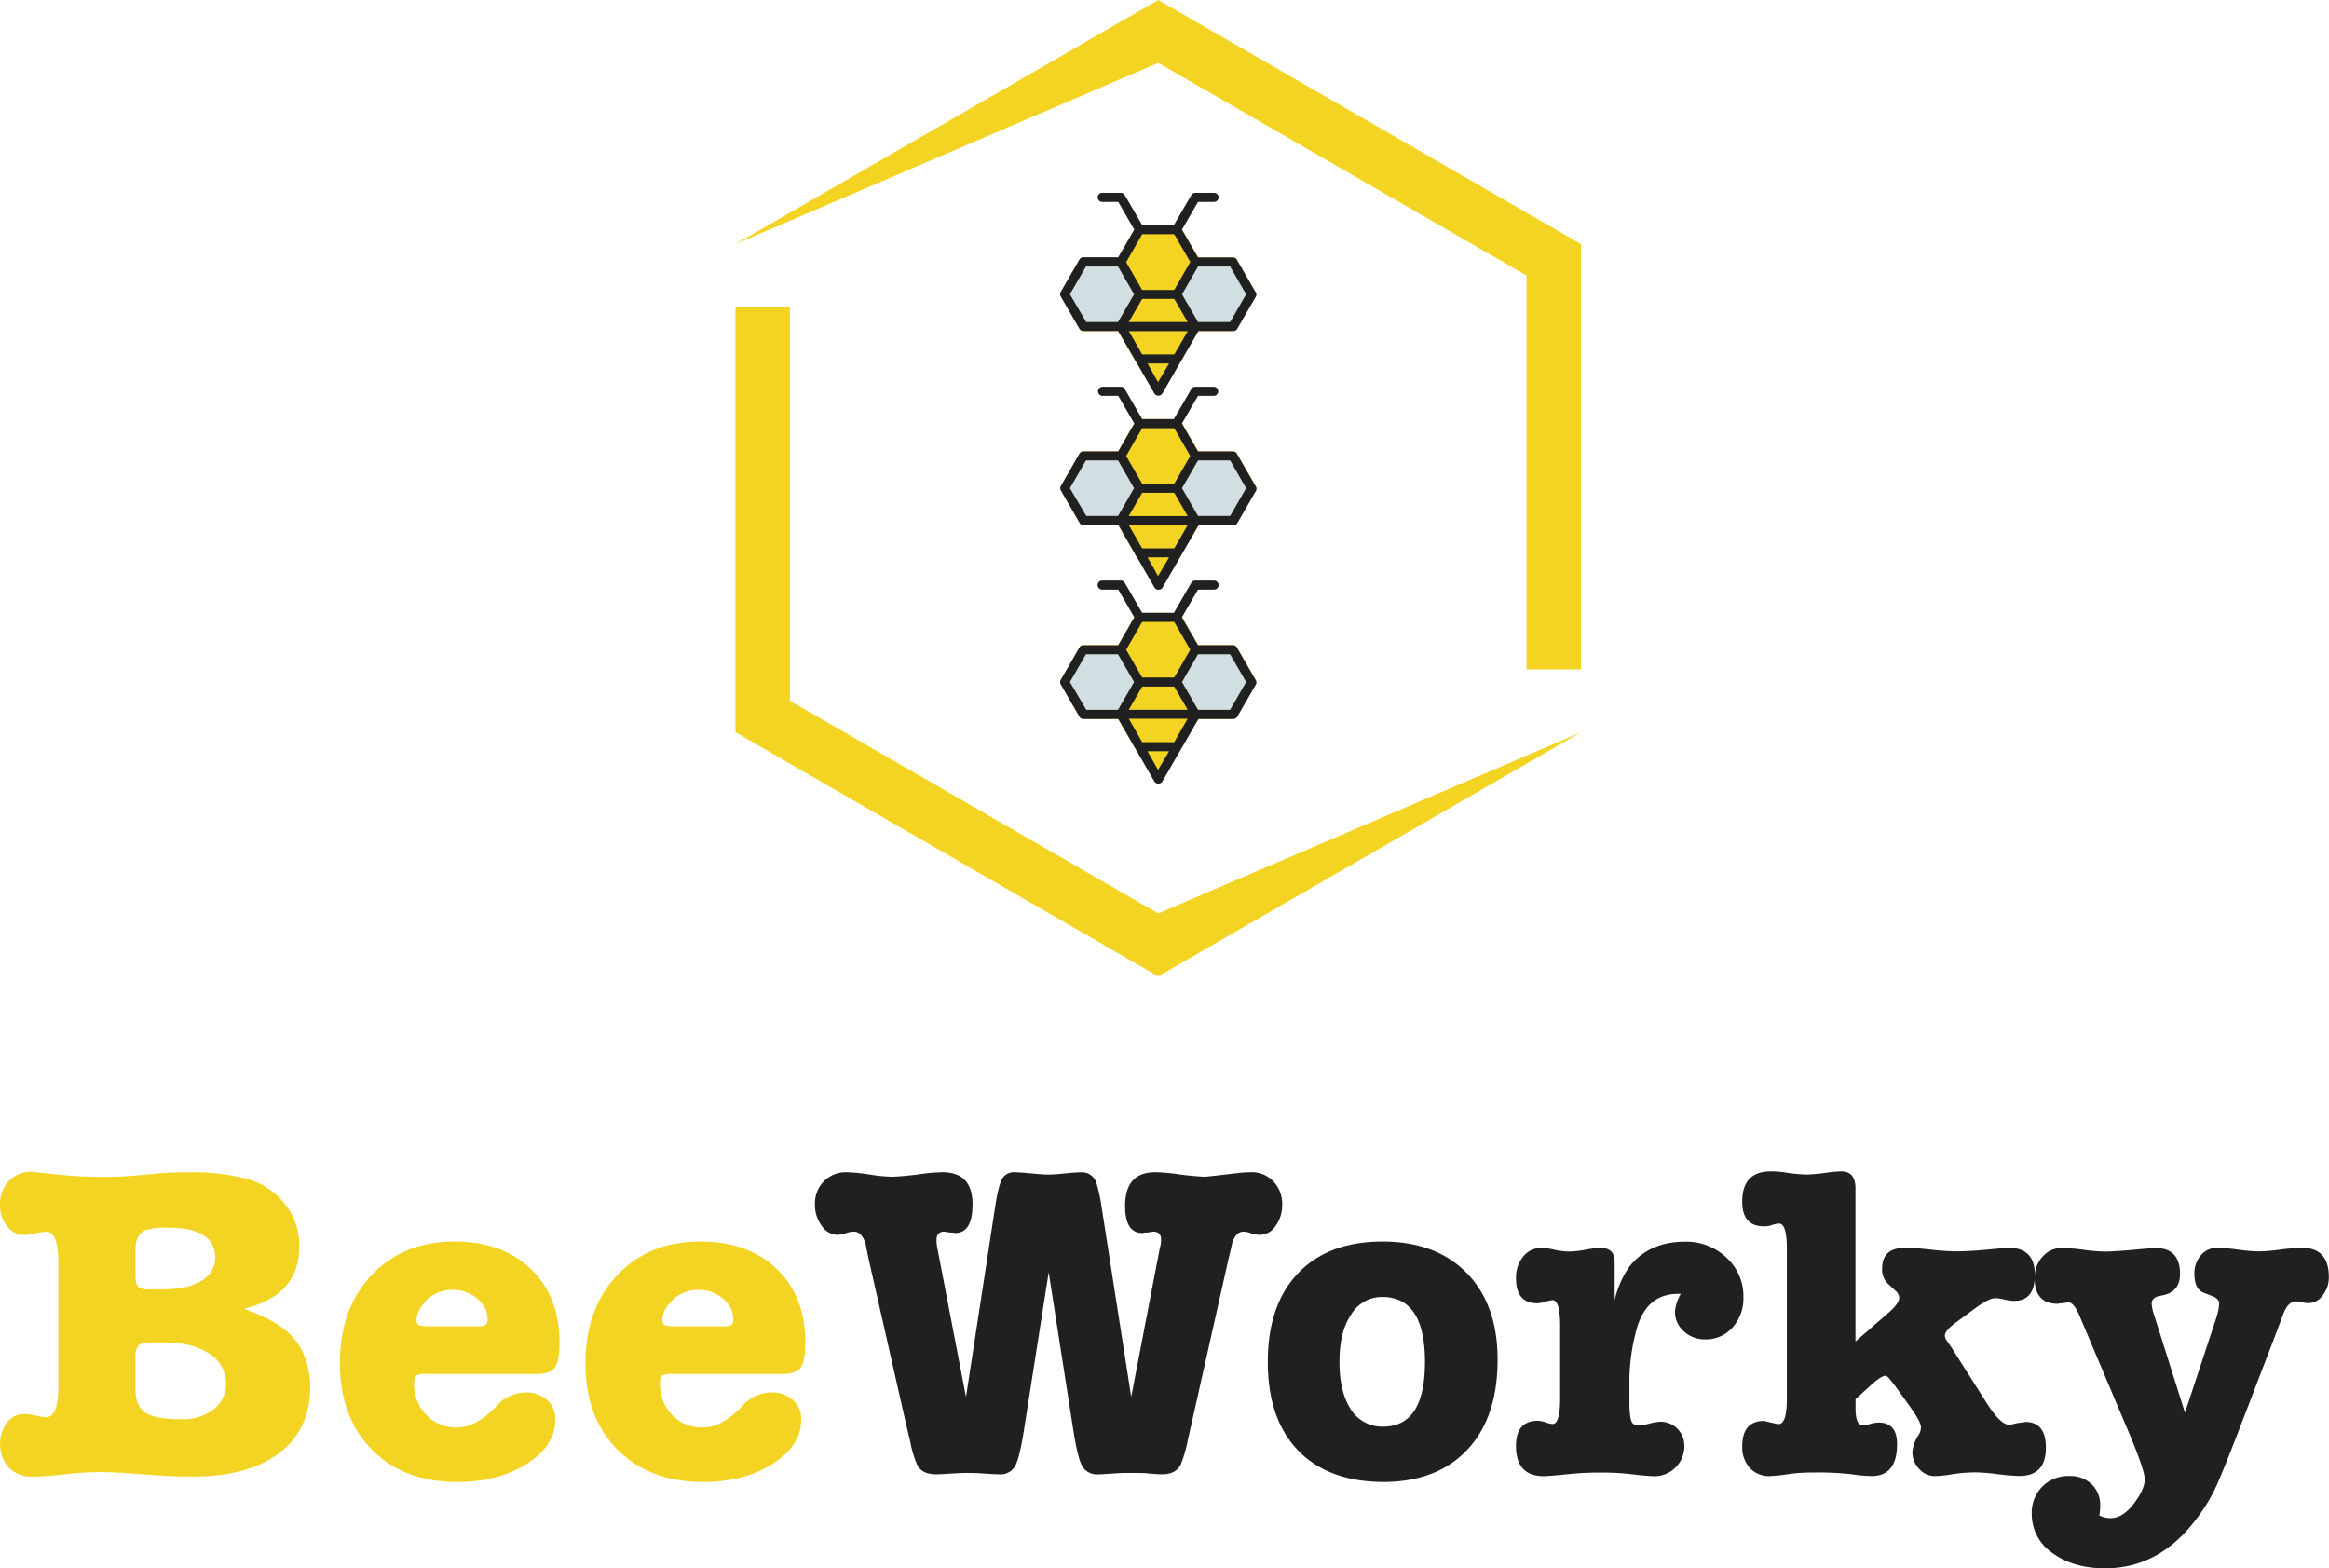 <svg xmlns="http://www.w3.org/2000/svg" viewBox="0 0 570.32 384.05"><defs><style>.cls-1{fill:#f5d326;}.cls-2{fill:#efb025;}.cls-3{fill:#d2dfe2;}.cls-4{fill:#f4d422;}.cls-5{fill:#202021;}.cls-6{fill:#392b1b;}</style></defs><g id="Layer_2" data-name="Layer 2"><g id="Layer_1-2" data-name="Layer 1"><polygon class="cls-1" points="288.19 56.24 279.05 56.24 274.48 64.15 279.05 72.06 288.19 72.06 292.75 64.15 288.19 56.24"/><path class="cls-2" d="M288.18,73.18h-9.13a1.12,1.12,0,0,1-1-.56l-4.57-7.91a1.1,1.1,0,0,1,0-1.11l4.57-7.91a1.1,1.1,0,0,1,1-.56h9.13a1.11,1.11,0,0,1,1,.56l4.56,7.91a1.1,1.1,0,0,1,0,1.11l-4.56,7.91A1.13,1.13,0,0,1,288.18,73.18ZM279.69,71h7.85l3.93-6.8-3.93-6.8h-7.85l-3.92,6.8Z"/><polygon class="cls-1" points="288.19 72.06 279.05 72.06 274.48 79.98 279.05 87.89 288.19 87.89 292.75 79.98 288.19 72.06"/><path class="cls-2" d="M288.18,89h-9.13a1.1,1.1,0,0,1-1-.56l-4.57-7.91a1.1,1.1,0,0,1,0-1.11l4.57-7.91a1.12,1.12,0,0,1,1-.56h9.13a1.13,1.13,0,0,1,1,.56l4.56,7.91a1.1,1.1,0,0,1,0,1.11l-4.56,7.91A1.11,1.11,0,0,1,288.18,89Zm-8.49-2.22h7.85l3.93-6.8-3.93-6.8h-7.85L275.77,80Z"/><polygon class="cls-1" points="274.48 64.15 265.35 64.15 260.78 72.06 265.35 79.98 274.48 79.98 279.05 72.06 274.48 64.15"/><path class="cls-2" d="M274.48,81.09h-9.13a1.11,1.11,0,0,1-1-.56l-4.57-7.91a1.1,1.1,0,0,1,0-1.11l4.57-7.91a1.09,1.09,0,0,1,1-.56h9.13a1.09,1.09,0,0,1,1,.56L280,71.51a1.1,1.1,0,0,1,0,1.11l-4.57,7.91A1.11,1.11,0,0,1,274.48,81.09ZM266,78.86h7.85l3.93-6.8-3.93-6.8H266l-3.93,6.8Z"/><polygon class="cls-1" points="301.89 64.15 292.75 64.15 288.19 72.06 292.75 79.98 301.89 79.98 306.46 72.06 301.89 64.15"/><path class="cls-2" d="M301.89,81.09h-9.14a1.13,1.13,0,0,1-1-.56l-4.57-7.91a1.1,1.1,0,0,1,0-1.11l4.57-7.91a1.11,1.11,0,0,1,1-.56h9.14a1.1,1.1,0,0,1,1,.56l4.57,7.91a1.1,1.1,0,0,1,0,1.11l-4.57,7.91A1.12,1.12,0,0,1,301.89,81.09Zm-8.5-2.23h7.86l3.92-6.8-3.92-6.8h-7.86l-3.92,6.8Z"/><polygon class="cls-3" points="274.46 64.15 265.33 64.15 260.76 72.06 265.33 79.98 274.46 79.98 279.03 72.06 274.46 64.15"/><polygon class="cls-3" points="301.91 64.15 292.77 64.15 288.2 72.06 292.77 79.98 301.91 79.98 306.48 72.06 301.91 64.15"/><polygon class="cls-4" points="288.19 72.06 279.05 72.06 274.48 79.98 279.05 87.89 288.19 87.89 292.75 79.98 288.19 72.06"/><polygon class="cls-4" points="288.19 56.24 279.05 56.24 274.48 64.15 279.05 72.06 288.19 72.06 292.75 64.15 288.19 56.24"/><polygon class="cls-4" points="292.75 79.98 283.62 95.8 274.48 79.98 292.75 79.98"/><line class="cls-1" x1="279.05" y1="87.89" x2="288.19" y2="87.89"/><path class="cls-5" d="M307.44,71.51l-4.57-7.91a1.11,1.11,0,0,0-1-.56h-8.52l-3.93-6.8,3.94-6.8h3.93a1.11,1.11,0,1,0,0-2.22h-4.57a1.1,1.1,0,0,0-1,.55l-4.27,7.36H279.7l-4.26-7.35a1.1,1.1,0,0,0-1-.56H269.9a1.11,1.11,0,0,0,0,2.22h3.94l3.93,6.8L273.84,63h-8.51a1.09,1.09,0,0,0-1,.56l-4.57,7.91a1.1,1.1,0,0,0,0,1.11l4.57,7.91a1.11,1.11,0,0,0,1,.56h8.51l8.82,15.26a1.09,1.09,0,0,0,1,.56,1.11,1.11,0,0,0,1-.56l4.56-7.91h0l4.24-7.35h8.52a1.13,1.13,0,0,0,1-.56l4.57-7.91A1.1,1.1,0,0,0,307.44,71.51Zm-19.9,15.27h-7.85l-2-3.51-1.26-2.18h14.42l-3,5.2Zm0-13.6,3.29,5.68H276.41l3.28-5.68Zm-7.85-15.83h7.85l3.93,6.8L287.54,71h-7.85l-3.92-6.8ZM262,72.06l3.93-6.8h7.85l3.93,6.8-3.93,6.8H266Zm21.58,21.52L281,89h5.28Zm17.65-14.72h-7.86l-3.92-6.8,3.92-6.8h7.86l3.92,6.8Z"/><polygon class="cls-1" points="288.19 151.18 279.05 151.18 274.48 159.09 279.05 167 288.19 167 292.75 159.09 288.19 151.18"/><path class="cls-2" d="M288.18,168.11h-9.13a1.11,1.11,0,0,1-1-.55l-4.57-7.91a1.12,1.12,0,0,1,0-1.12l4.57-7.91a1.11,1.11,0,0,1,1-.55h9.13a1.12,1.12,0,0,1,1,.55l4.56,7.91a1.12,1.12,0,0,1,0,1.12l-4.56,7.91A1.12,1.12,0,0,1,288.18,168.11Zm-8.49-2.22h7.85l3.93-6.8-3.93-6.8h-7.85l-3.92,6.8Z"/><polygon class="cls-1" points="288.19 167 279.05 167 274.48 174.91 279.05 182.82 288.19 182.82 292.75 174.91 288.19 167"/><path class="cls-2" d="M288.18,183.93h-9.13a1.11,1.11,0,0,1-1-.55l-4.57-7.91a1.1,1.1,0,0,1,0-1.11l4.57-7.92a1.11,1.11,0,0,1,1-.55h9.13a1.12,1.12,0,0,1,1,.55l4.56,7.92a1.1,1.1,0,0,1,0,1.11l-4.56,7.91A1.12,1.12,0,0,1,288.18,183.93Zm-8.49-2.22h7.85l3.93-6.8-3.93-6.8h-7.85l-3.92,6.8Z"/><polygon class="cls-1" points="274.48 159.09 265.35 159.09 260.78 167 265.35 174.91 274.48 174.91 279.05 167 274.48 159.09"/><path class="cls-2" d="M274.48,176h-9.13a1.1,1.1,0,0,1-1-.55l-4.57-7.91a1.12,1.12,0,0,1,0-1.12l4.57-7.91a1.1,1.1,0,0,1,1-.55h9.13a1.1,1.1,0,0,1,1,.55l4.57,7.91a1.12,1.12,0,0,1,0,1.12l-4.57,7.91A1.1,1.1,0,0,1,274.48,176ZM266,173.8h7.85l3.93-6.8-3.93-6.8H266l-3.93,6.8Z"/><polygon class="cls-1" points="301.89 159.09 292.75 159.09 288.19 167 292.75 174.91 301.89 174.91 306.46 167 301.89 159.09"/><path class="cls-2" d="M301.89,176h-9.14a1.12,1.12,0,0,1-1-.55l-4.57-7.91a1.12,1.12,0,0,1,0-1.12l4.57-7.91a1.12,1.12,0,0,1,1-.55h9.14a1.11,1.11,0,0,1,1,.55l4.57,7.91a1.12,1.12,0,0,1,0,1.12l-4.57,7.91A1.11,1.11,0,0,1,301.89,176Zm-8.5-2.22h7.86l3.92-6.8-3.92-6.8h-7.86l-3.92,6.8Z"/><polygon class="cls-3" points="274.46 159.09 265.33 159.09 260.76 167 265.33 174.91 274.46 174.91 279.03 167 274.46 159.09"/><polygon class="cls-3" points="301.91 159.09 292.77 159.09 288.2 167 292.77 174.91 301.91 174.91 306.48 167 301.91 159.09"/><polygon class="cls-4" points="288.19 167 279.05 167 274.48 174.91 279.05 182.83 288.19 182.83 292.75 174.91 288.19 167"/><polygon class="cls-4" points="288.19 151.18 279.05 151.18 274.48 159.09 279.05 167 288.19 167 292.75 159.09 288.19 151.18"/><polygon class="cls-4" points="292.75 174.91 283.62 190.74 274.48 174.91 292.75 174.91"/><line class="cls-1" x1="279.05" y1="182.83" x2="288.19" y2="182.83"/><path class="cls-5" d="M307.44,166.45l-4.57-7.91a1.11,1.11,0,0,0-1-.56h-8.52l-3.93-6.81,3.94-6.8h3.93a1.11,1.11,0,1,0,0-2.22h-4.57a1.1,1.1,0,0,0-1,.55l-4.27,7.37H279.7l-4.26-7.36a1.1,1.1,0,0,0-1-.56H269.9a1.11,1.11,0,0,0,0,2.22h3.94l3.93,6.8L273.84,158h-8.51a1.09,1.09,0,0,0-1,.56l-4.57,7.91a1.1,1.1,0,0,0,0,1.11l4.57,7.91a1.11,1.11,0,0,0,1,.56h8.51l8.82,15.26a1.09,1.09,0,0,0,1,.56,1.11,1.11,0,0,0,1-.56l4.56-7.91h0l4.24-7.35h8.52a1.13,1.13,0,0,0,1-.56l4.57-7.91A1.1,1.1,0,0,0,307.44,166.45Zm-19.9,15.27h-7.85l-2-3.51L276.41,176h14.42l-3,5.19Zm0-13.6,3.29,5.68H276.41l3.28-5.68Zm-7.85-15.83h7.85l3.93,6.8-3.93,6.8h-7.85l-3.92-6.8ZM262,167l3.93-6.8h7.85l3.93,6.8-3.93,6.8H266Zm21.58,21.52L281,183.94h5.28Zm17.65-14.72h-7.86l-3.92-6.8,3.92-6.8h7.86l3.92,6.8Z"/><polygon class="cls-1" points="288.19 103.71 279.05 103.71 274.48 111.62 279.05 119.53 288.19 119.53 292.75 111.62 288.19 103.71"/><path class="cls-2" d="M288.18,120.64h-9.13a1.11,1.11,0,0,1-1-.55l-4.57-7.91a1.1,1.1,0,0,1,0-1.11l4.57-7.92a1.11,1.11,0,0,1,1-.55h9.13a1.12,1.12,0,0,1,1,.55l4.56,7.92a1.1,1.1,0,0,1,0,1.11l-4.56,7.91A1.12,1.12,0,0,1,288.18,120.64Zm-8.49-2.22h7.85l3.93-6.8-3.93-6.8h-7.85l-3.92,6.8Z"/><polygon class="cls-1" points="288.19 119.53 279.05 119.53 274.48 127.44 279.05 135.35 288.19 135.35 292.75 127.44 288.19 119.53"/><path class="cls-2" d="M288.18,136.47h-9.13a1.12,1.12,0,0,1-1-.56L273.52,128a1.1,1.1,0,0,1,0-1.11l4.57-7.91a1.1,1.1,0,0,1,1-.56h9.13a1.11,1.11,0,0,1,1,.56l4.56,7.91a1.1,1.1,0,0,1,0,1.11l-4.56,7.91A1.13,1.13,0,0,1,288.18,136.47Zm-8.49-2.23h7.85l3.93-6.8-3.93-6.8h-7.85l-3.92,6.8Z"/><polygon class="cls-1" points="274.48 111.62 265.35 111.62 260.78 119.53 265.35 127.44 274.48 127.44 279.05 119.53 274.48 111.62"/><path class="cls-2" d="M274.48,128.55h-9.13a1.1,1.1,0,0,1-1-.55l-4.57-7.91a1.1,1.1,0,0,1,0-1.11l4.57-7.91a1.09,1.09,0,0,1,1-.56h9.13a1.09,1.09,0,0,1,1,.56L280,119a1.1,1.1,0,0,1,0,1.11L275.44,128A1.1,1.1,0,0,1,274.48,128.55ZM266,126.33h7.85l3.93-6.8-3.93-6.8H266l-3.93,6.8Z"/><polygon class="cls-1" points="301.89 111.62 292.75 111.62 288.19 119.53 292.75 127.44 301.89 127.44 306.46 119.53 301.89 111.62"/><path class="cls-2" d="M301.89,128.55h-9.14a1.12,1.12,0,0,1-1-.55l-4.57-7.91a1.1,1.1,0,0,1,0-1.11l4.57-7.91a1.11,1.11,0,0,1,1-.56h9.14a1.1,1.1,0,0,1,1,.56l4.57,7.91a1.1,1.1,0,0,1,0,1.11L302.85,128A1.11,1.11,0,0,1,301.89,128.55Zm-8.5-2.22h7.86l3.92-6.8-3.92-6.8h-7.86l-3.92,6.8Z"/><line class="cls-1" x1="279.05" y1="135.36" x2="288.19" y2="135.36"/><path class="cls-6" d="M288.18,136.47h-9.13a1.11,1.11,0,0,1,0-2.22h9.13a1.11,1.11,0,1,1,0,2.22Z"/><polygon class="cls-3" points="274.46 111.63 265.33 111.63 260.76 119.54 265.33 127.45 274.46 127.45 279.03 119.54 274.46 111.63"/><polygon class="cls-3" points="301.91 111.63 292.77 111.63 288.2 119.54 292.77 127.45 301.91 127.45 306.48 119.54 301.91 111.63"/><polygon class="cls-4" points="288.19 119.54 279.05 119.54 274.48 127.45 279.05 135.36 288.19 135.36 292.75 127.45 288.19 119.54"/><polygon class="cls-4" points="288.19 103.71 279.05 103.71 274.48 111.63 279.05 119.54 288.19 119.54 292.75 111.63 288.19 103.71"/><polygon class="cls-4" points="292.75 127.45 283.62 143.27 274.48 127.45 292.75 127.45"/><line class="cls-1" x1="279.05" y1="135.35" x2="288.19" y2="135.35"/><path class="cls-5" d="M307.44,119l-4.57-7.91a1.13,1.13,0,0,0-1-.56h-8.52l-3.93-6.81,3.94-6.79h3.93a1.12,1.12,0,0,0,0-2.23h-4.57a1.09,1.09,0,0,0-1,.56l-4.27,7.36H279.7l-4.26-7.36a1.1,1.1,0,0,0-1-.56H269.9a1.12,1.12,0,0,0,0,2.23h3.94l3.93,6.79-3.93,6.81h-8.51a1.11,1.11,0,0,0-1,.56L259.8,119a1.1,1.1,0,0,0,0,1.11l4.57,7.91a1.09,1.09,0,0,0,1,.56h8.51l8.82,15.27a1.1,1.1,0,0,0,1,.55,1.12,1.12,0,0,0,1-.55l4.57-7.92,4.24-7.35h8.52a1.11,1.11,0,0,0,1-.56l4.57-7.91A1.1,1.1,0,0,0,307.44,119Zm-18.28,12.47-1.61,2.79h-7.86l-2.34-4.05-.94-1.63h14.42Zm-12.75-5.11,3.28-5.69h7.85l3.29,5.69Zm3.28-21.52h7.85l3.93,6.81-3.93,6.79h-7.85l-3.92-6.79ZM262,119.54l3.93-6.8h7.85l3.93,6.8-3.93,6.8H266Zm21.58,21.51L281,136.47h5.29Zm17.65-14.71h-7.86l-3.92-6.8,3.92-6.8h7.86l3.92,6.8Z"/><polygon class="cls-4" points="180.1 59.77 283.62 15.39 373.81 67.46 373.81 163.91 387.14 163.91 387.14 59.77 283.62 0 180.1 59.77"/><polygon class="cls-4" points="387.14 179.3 283.62 223.67 193.43 171.6 193.43 75.16 180.1 75.16 180.1 179.3 283.62 239.07 387.14 179.3"/><path class="cls-4" d="M73.3,305.12q0,12.12-13.56,15.32l2.76,1.11q8.59,3.4,11.35,9a20.14,20.14,0,0,1,2.1,8.93Q76,350,68.4,355.77t-21.11,5.79q-4.3,0-9-.33l-7.83-.55c-2.05-.15-4.3-.22-6.72-.22A76.5,76.5,0,0,0,16,361c-3.38.36-5.8.55-7.27.55H7.83a7.52,7.52,0,0,1-5.68-2.21,8.86,8.86,0,0,1-.44-11A5.25,5.25,0,0,1,6,346.24a13.48,13.48,0,0,1,2.7.38,12.72,12.72,0,0,0,2.59.39q3,0,3-7.5V309c0-4.92-1-7.39-3-7.39a12.72,12.72,0,0,0-2.59.39,12.92,12.92,0,0,1-2.7.39,5.26,5.26,0,0,1-4.24-2.1A7.91,7.91,0,0,1,0,295.09a8.24,8.24,0,0,1,2.15-5.9,7.49,7.49,0,0,1,5.68-2.26h.44a1.48,1.48,0,0,0,.44.11l7.83.78c2.2.21,5.14.33,8.81.33q4.3,0,6.84-.23l7.49-.66c1.69-.14,4.15-.22,7.39-.22a51.39,51.39,0,0,1,13.12,1.55,17.56,17.56,0,0,1,9.48,6.11A16.32,16.32,0,0,1,73.3,305.12Zm-40.12,7.39c0,1.47.29,2.38.88,2.75a5.22,5.22,0,0,0,2.76.44h3.41c3.83,0,6.85-.69,9.1-2.09A6.37,6.37,0,0,0,52.69,308q0-7.39-11.46-7.39a16.68,16.68,0,0,0-5.74.66q-2.31,1.11-2.31,4.74Zm22.16,26.23a8.4,8.4,0,0,0-4.08-7.27q-4.08-2.76-10.81-2.76h-3.3c-1.62,0-2.69.24-3.2.72a3.66,3.66,0,0,0-.77,2.7v8q0,4.2,2.43,5.79t8.81,1.6a12.26,12.26,0,0,0,7.89-2.43A7.79,7.79,0,0,0,55.34,338.74Z"/><path class="cls-4" d="M137,328.71c0,3.09-.38,5.14-1.15,6.17s-2.3,1.55-4.58,1.55H104.39a4.93,4.93,0,0,0-2.48.38c-.34.26-.5.9-.5,1.93a10.66,10.66,0,0,0,3,7.72,10,10,0,0,0,7.49,3.08q4.64,0,9.48-5.07a9.83,9.83,0,0,1,7.28-3.52,7.58,7.58,0,0,1,5.34,1.87,6.16,6.16,0,0,1,2,4.74q0,6.39-7,10.86t-17,4.46q-13.12,0-20.94-7.94t-7.83-21.16q0-13.33,7.77-21.55T111.33,304Q123,304,130,310.74T137,328.71Zm-35-5.51a1.78,1.78,0,0,0,.33,1.1c.22.29,1,.44,2.32.44H117a3.39,3.39,0,0,0,2-.38,1.93,1.93,0,0,0,.39-1.38,6.44,6.44,0,0,0-2.54-5,8.92,8.92,0,0,0-6-2.15,8.75,8.75,0,0,0-7.16,3.42A6.64,6.64,0,0,0,102,323.2Z"/><path class="cls-4" d="M197.2,328.71c0,3.09-.38,5.14-1.16,6.17s-2.3,1.55-4.57,1.55h-26.9a5,5,0,0,0-2.48.38c-.33.26-.49.9-.49,1.93a10.69,10.69,0,0,0,3,7.72,10,10,0,0,0,7.5,3.08q4.62,0,9.48-5.07a9.83,9.83,0,0,1,7.27-3.52,7.59,7.59,0,0,1,5.35,1.87,6.16,6.16,0,0,1,2,4.74q0,6.39-7,10.86t-17,4.46q-13.12,0-21-7.94t-7.82-21.16q0-13.33,7.77-21.55T171.52,304q11.67,0,18.68,6.72T197.2,328.71Zm-35-5.51a1.78,1.78,0,0,0,.33,1.1c.22.29,1,.44,2.31.44h12.35a3.39,3.39,0,0,0,2-.38,2,2,0,0,0,.38-1.38,6.43,6.43,0,0,0-2.53-5,9,9,0,0,0-6-2.15,8.77,8.77,0,0,0-7.16,3.42A6.62,6.62,0,0,0,162.15,323.2Z"/><path class="cls-5" d="M269.62,294.65l7.39,47.4L284,305.67a8.06,8.06,0,0,0,.33-2.09c0-1.33-.63-2-1.87-2a10.93,10.93,0,0,0-1.44.22h-.66a2.6,2.6,0,0,1-.66.11q-4.18,0-4.19-6.61,0-8.26,7.39-8.27a45.15,45.15,0,0,1,5.29.44,69.5,69.5,0,0,0,6.94.67q.23,0,8.82-1c1-.07,1.77-.11,2.43-.11a7.22,7.22,0,0,1,5.45,2.26,7.93,7.93,0,0,1,2.15,5.68,8.57,8.57,0,0,1-1.6,5.18,4.62,4.62,0,0,1-3.8,2.21,6.43,6.43,0,0,1-2.26-.39,5.33,5.33,0,0,0-1.82-.39c-1.25,0-2.16.92-2.75,2.76,0,.07-.33,1.51-1,4.3l-10,44.53a30.41,30.41,0,0,1-1.65,5.51c-.81,1.54-2.31,2.32-4.52,2.32-.81,0-2-.07-3.53-.22-.73-.08-2-.11-3.86-.11-1.54,0-2.9,0-4.07.11l-3.53.22H269a4.14,4.14,0,0,1-4-2q-1.11-2-2.2-9l-6-38.47L250.77,350c-.73,4.71-1.47,7.72-2.2,9a4.14,4.14,0,0,1-4,2c-.67,0-2-.07-4.08-.22-1-.08-2.35-.11-4-.11-.81,0-2,.05-3.69.16s-2.89.17-3.69.17c-2.21,0-3.72-.78-4.52-2.32a26.74,26.74,0,0,1-1.66-5.51l-1.32-5.62-8.82-38.91c-.29-1.4-.59-2.83-.88-4.3q-1-2.76-2.76-2.76a5.91,5.91,0,0,0-1.87.33,7.13,7.13,0,0,1-2.21.45,4.76,4.76,0,0,1-3.85-2.21,8.52,8.52,0,0,1-1.66-5.29,7.61,7.61,0,0,1,2.21-5.62,7.47,7.47,0,0,1,5.51-2.21,42.63,42.63,0,0,1,5.57.55,41.29,41.29,0,0,0,5.67.56,69.62,69.62,0,0,0,6.95-.67,45,45,0,0,1,5.29-.44q7.38,0,7.39,7.83,0,7-4.19,7.05a2.73,2.73,0,0,1-.67-.11h-.77a12.86,12.86,0,0,0-1.32-.22c-1.25,0-1.87.7-1.87,2.1a9.89,9.89,0,0,0,.22,2l7,36.38,7.27-47.4q.78-4.74,1.66-6.17a3.33,3.33,0,0,1,3.09-1.44c.88,0,2.24.1,4.07.28s3.2.27,4.08.27,2.23-.09,4-.27,3.14-.28,4-.28a3.7,3.7,0,0,1,3.75,2.54A38.87,38.87,0,0,1,269.62,294.65Z"/><path class="cls-5" d="M339,362.88q-13.67,0-21.11-7.71t-7.43-21.72q0-13.89,7.38-21.66T338.51,304q13.13,0,20.67,7.72t7.55,21.16q0,14.12-7.33,22T339,362.88Zm-.44-45.3a8.75,8.75,0,0,0-7.66,4.24Q328,326.06,328,333.45t2.81,11.68a9,9,0,0,0,7.88,4.19q10.26,0,10.25-15.87T338.51,317.58Z"/><path class="cls-5" d="M395.39,309v9.37a23.63,23.63,0,0,1,3.64-8.27q4.85-6.06,13.56-6.06a14.24,14.24,0,0,1,10.19,3.91,12.76,12.76,0,0,1,4.14,9.65,10.69,10.69,0,0,1-2.65,7.44,8.7,8.7,0,0,1-6.72,2.92,7.41,7.41,0,0,1-5.24-2,6.34,6.34,0,0,1-2.15-4.85,10.44,10.44,0,0,1,1.43-4.3h-.66q-7.38,0-9.92,7.83a48.11,48.11,0,0,0-2,14.44v4.19q0,4,.66,5.07a1.71,1.71,0,0,0,1.54.66,11.91,11.91,0,0,0,2.76-.44,12.18,12.18,0,0,1,2.64-.44,5.82,5.82,0,0,1,5.84,5.84,7.25,7.25,0,0,1-2.14,5.35,7.17,7.17,0,0,1-5.24,2.15c-1.1,0-3.16-.19-6.17-.55a60.37,60.37,0,0,0-6.95-.33,72.71,72.71,0,0,0-7.38.33c-3.53.36-5.7.55-6.51.55q-6.82,0-6.83-7.39c0-4.11,1.77-6.17,5.29-6.17a6.07,6.07,0,0,1,2,.39,5.71,5.71,0,0,0,1.65.38c1.25,0,1.87-2.05,1.87-6.17V324.63q0-6.28-1.87-6.28a7.7,7.7,0,0,0-1.71.38,7.26,7.26,0,0,1-1.93.39c-3.52,0-5.29-2-5.29-6.06a8.06,8.06,0,0,1,1.77-5.4,5.62,5.62,0,0,1,4.51-2.1,15.51,15.51,0,0,1,3.09.44,16.91,16.91,0,0,0,3.75.44,23.9,23.9,0,0,0,3.86-.44,24.87,24.87,0,0,1,3.74-.44Q395.39,305.56,395.39,309Z"/><path class="cls-5" d="M454.36,291v37.48l5.19-4.52c.43-.37,1.28-1.1,2.53-2.2,2-1.69,3-3,3-4a2.47,2.47,0,0,0-1-1.77l-1.76-1.65a4.83,4.83,0,0,1-1.43-3.75q0-5.07,5.73-5.07,2,0,6.06.44a60.7,60.7,0,0,0,6.17.44c2.13,0,4.78-.14,7.94-.44s4.81-.44,5-.44q6.51,0,6.51,6.62c0,4.26-1.7,6.39-5.08,6.39a11,11,0,0,1-2.42-.33,10.68,10.68,0,0,0-2.2-.33c-1,0-2.65.81-4.85,2.42l-4.64,3.42q-2.87,2.1-2.86,3.31a2.28,2.28,0,0,0,.44,1.21l1,1.43,8.6,13.56c2.35,3.75,4.23,5.62,5.62,5.62a6.6,6.6,0,0,0,1.77-.33l2.31-.33c3.31,0,5,2.1,5,6.28q0,6.94-6.5,6.95a47.57,47.57,0,0,1-5.29-.44,45.52,45.52,0,0,0-5.3-.44A37.61,37.61,0,0,0,478,361a31.44,31.44,0,0,1-4.19.44,5.11,5.11,0,0,1-3.85-1.77,5.87,5.87,0,0,1-1.66-4.18,9.33,9.33,0,0,1,1.33-3.86,3.73,3.73,0,0,0,.77-2.1q0-1.32-2.43-4.74l-3.63-5.07c-1.4-1.91-2.25-2.86-2.54-2.86-.74,0-1.87.7-3.42,2.09l-4,3.64v2.2c0,2.8.59,4.19,1.77,4.19a7.72,7.72,0,0,0,1.87-.33,7.92,7.92,0,0,1,2-.33q4.53,0,4.53,5.29,0,7.83-6.29,7.83a39.15,39.15,0,0,1-4.74-.44,72.85,72.85,0,0,0-9.37-.44,41.66,41.66,0,0,0-5.73.33,44.58,44.58,0,0,1-5.07.55,6.29,6.29,0,0,1-4.85-2,7.43,7.43,0,0,1-1.87-5.24c0-4.19,1.79-6.28,5.4-6.28-.08,0,.84.22,2.75.66a3,3,0,0,0,.78.11c1.32,0,2-2.05,2-6.17V305.78q0-6.16-1.88-6.17a6.22,6.22,0,0,0-2,.44,5.64,5.64,0,0,1-1.76.22q-5.29,0-5.29-6.06,0-7.4,7.05-7.39a22.14,22.14,0,0,1,3.2.22,37.7,37.7,0,0,0,5.51.55,39.77,39.77,0,0,0,4.85-.44,32.11,32.11,0,0,1,3.64-.33Q454.37,286.82,454.36,291Z"/><path class="cls-5" d="M527.56,322.21l7.49,23.7,7.5-22.71a14.26,14.26,0,0,0,.88-4c0-.81-.59-1.43-1.76-1.87l-2-.77q-2.31-.88-2.31-4.64a6.7,6.7,0,0,1,1.59-4.57,5.15,5.15,0,0,1,4-1.82,44.78,44.78,0,0,1,5.07.44,42.36,42.36,0,0,0,5.07.44,45.22,45.22,0,0,0,5.29-.44,47.57,47.57,0,0,1,5.29-.44q6.62,0,6.61,7.17a7.09,7.09,0,0,1-1.48,4.46,4.4,4.4,0,0,1-3.58,1.93,8.06,8.06,0,0,1-1.49-.22,8.17,8.17,0,0,0-1.49-.22c-1.33,0-2.39,1.1-3.2,3.31l-1.43,3.85-9.48,24.7q-4.41,11.46-6.12,14.88a45.71,45.71,0,0,1-4.9,7.49q-8.83,11.13-21.61,11.14c-5.22,0-9.52-1.26-12.9-3.75a11.48,11.48,0,0,1-5.07-9.59,9,9,0,0,1,2.59-6.67,8.89,8.89,0,0,1,6.56-2.59,7.55,7.55,0,0,1,5.51,2,7,7,0,0,1,2.1,5.23,13.31,13.31,0,0,1-.22,2.43,6.54,6.54,0,0,0,2.75.66q3,0,5.68-3.53t2.7-5.95q0-2.2-3.74-11.13L509.15,322c-.88-2.06-1.76-3.09-2.65-3.09-.07,0-.62.07-1.65.22h-.44a1.9,1.9,0,0,1-.55.11q-5.62,0-5.63-6.28a7.59,7.59,0,0,1,1.93-5.24,6.21,6.21,0,0,1,4.8-2.15,46.21,46.21,0,0,1,5.23.44,44.24,44.24,0,0,0,5.24.44c1.4,0,3.75-.14,7.06-.44s5.07-.44,5.29-.44q6.06,0,6.06,6.39,0,4.53-4.63,5.29c-1.54.23-2.32.89-2.32,2A11.83,11.83,0,0,0,527.56,322.21Z"/></g></g></svg>